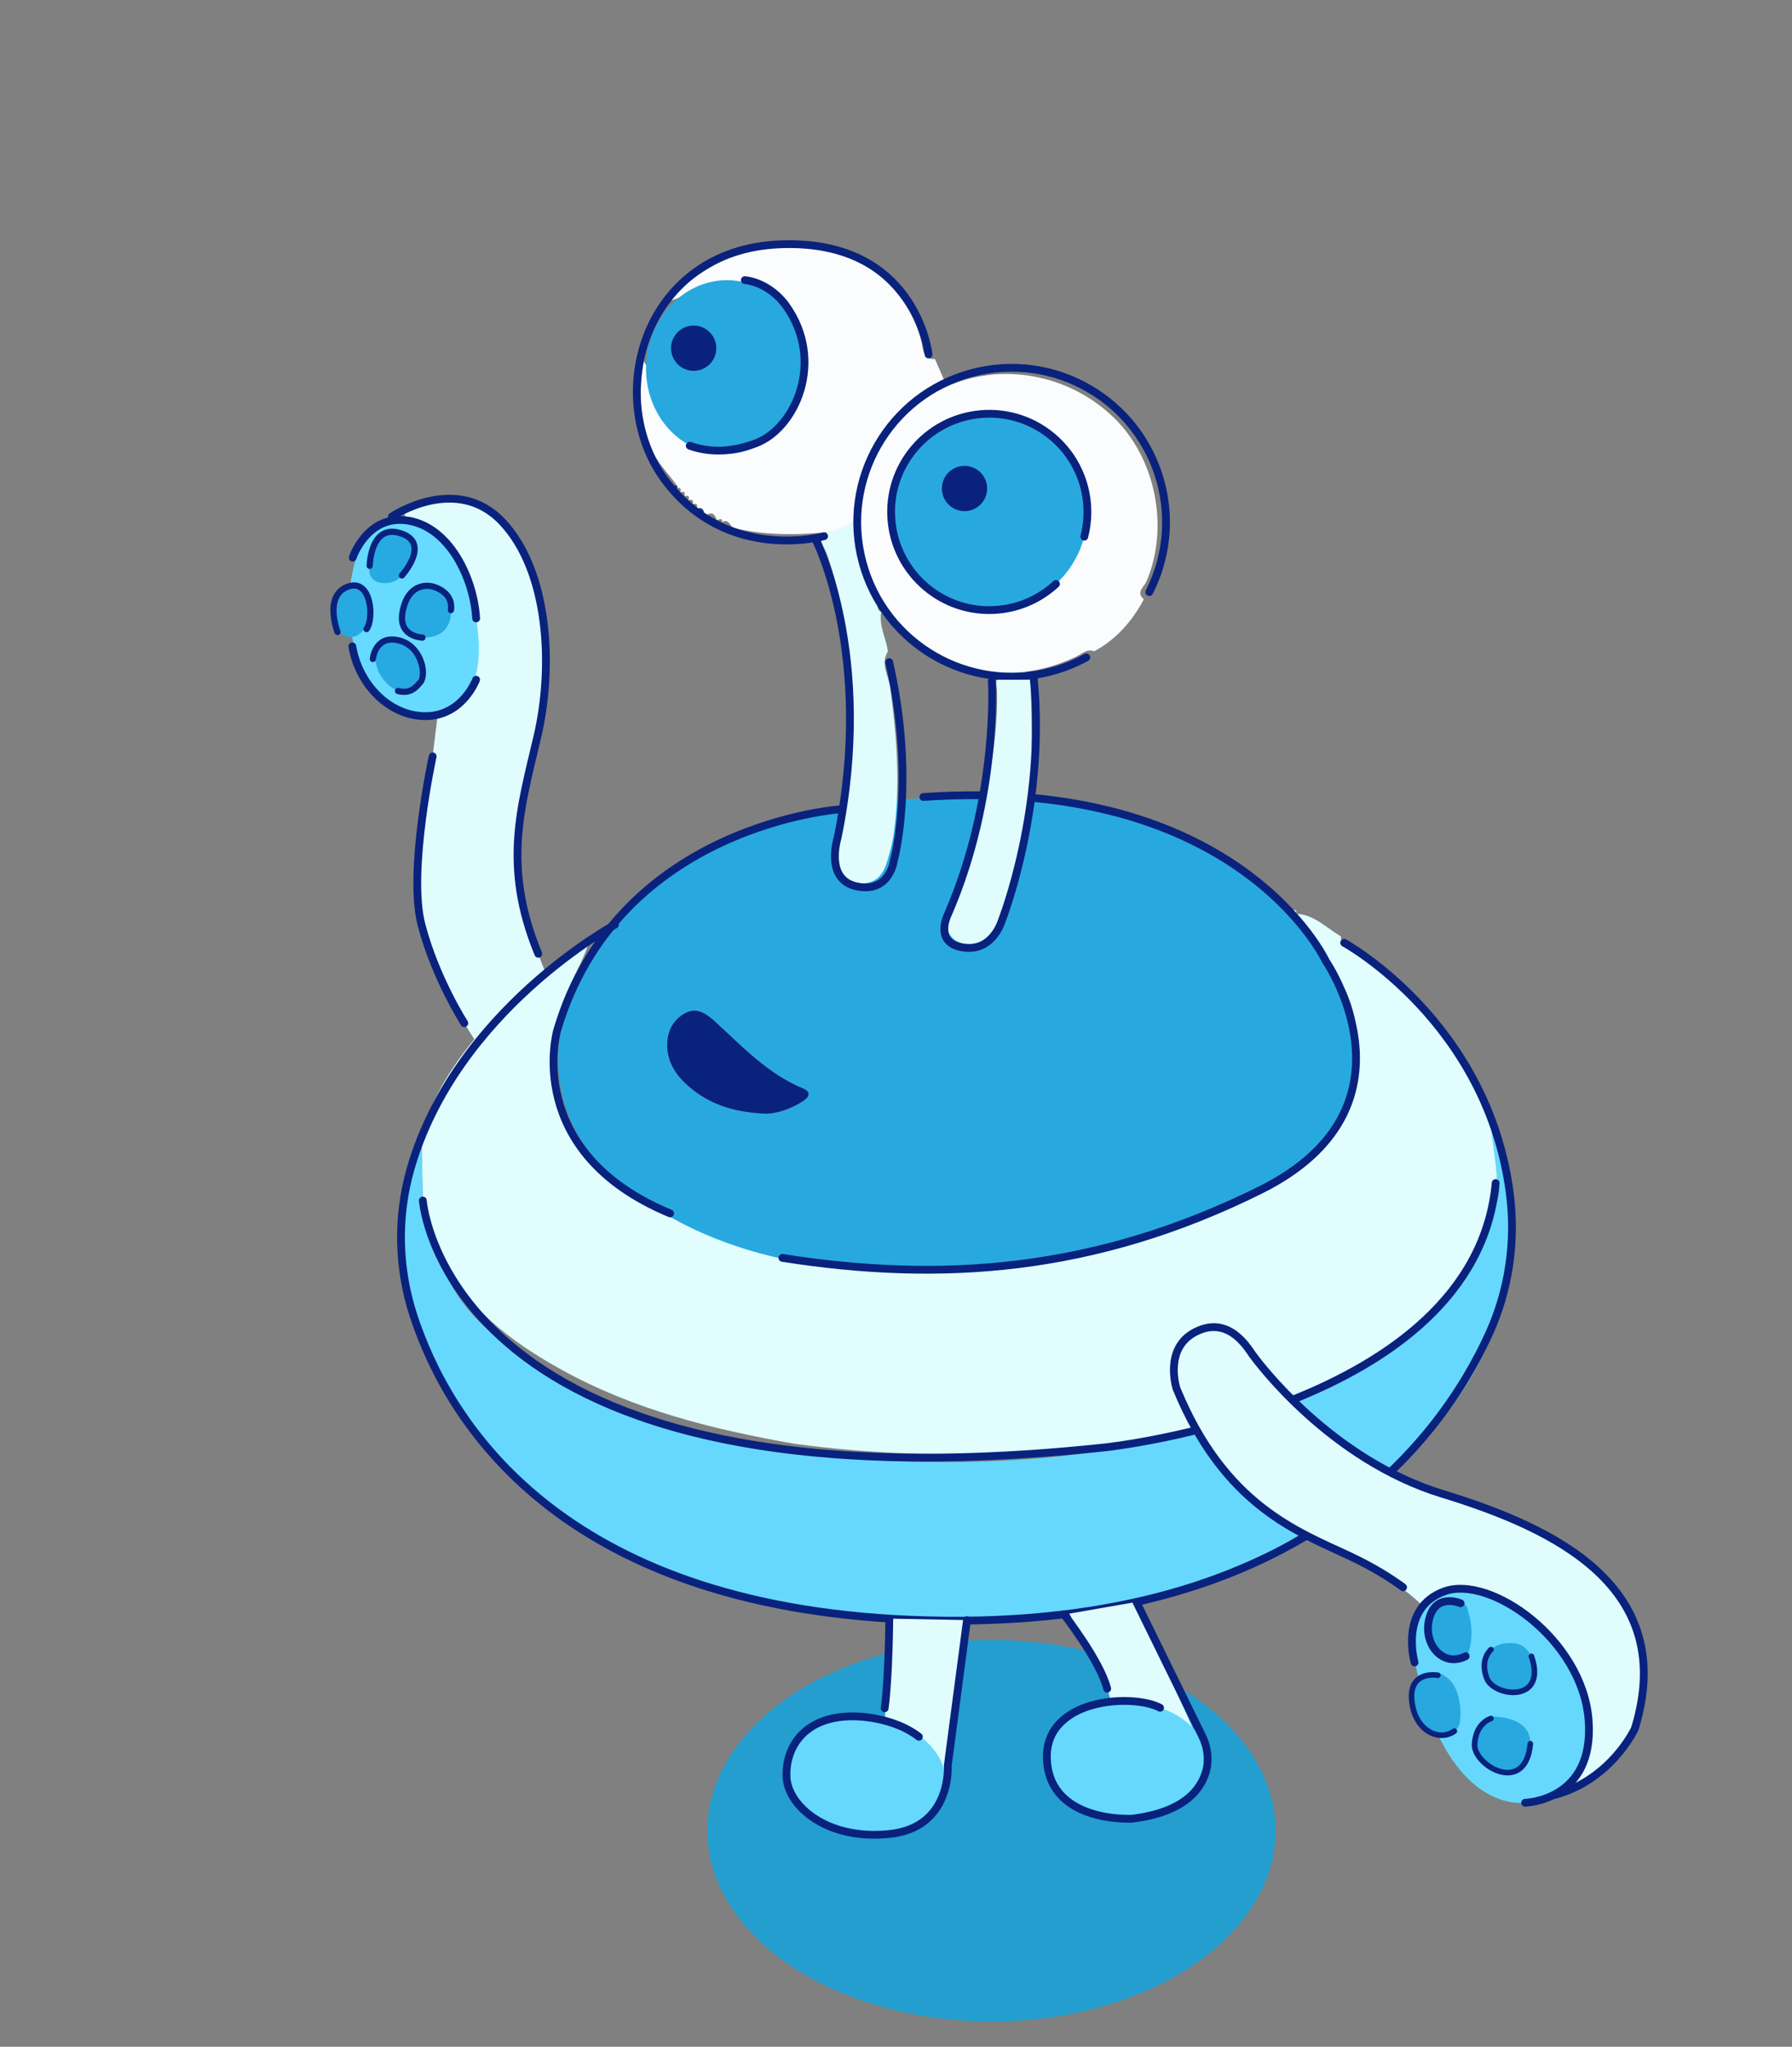<?xml version="1.0" encoding="utf-8"?>
<!-- Generator: Adobe Illustrator 25.4.1, SVG Export Plug-In . SVG Version: 6.00 Build 0)  -->
<svg version="1.1" id="Capa_1" xmlns="http://www.w3.org/2000/svg" xmlns:xlink="http://www.w3.org/1999/xlink" x="0px" y="0px"
	 viewBox="0 0 289 330" style="enable-background:new 0 0 289 330;" xml:space="preserve">
<rect x="0" y="0" width="289" height="330" fill="#808080" stroke="none"/>
<style type="text/css">
	.st0{fill:#249DCF;}
	.st1{fill:#E0FCFD;}
	.st2{fill:#67DAFF;}
	.st3{fill:#27AAE1;}
	.st4{fill:none;stroke:#09227D;stroke-linecap:round;stroke-miterlimit:10;}
	.st5{fill:none;stroke:#09227D;stroke-width:1.255;stroke-linecap:round;stroke-miterlimit:10;}
	.st6{fill:#797EF6;}
	.st7{fill:#193174;}
	.st8{fill:#081F51;}
	.st9{fill:#E3FFFF;}
	.st10{fill:#081E7A;}
	.st11{opacity:0.1;}
	.st12{fill:#D268CC;}
	.st13{fill:#FFFFFF;}
	.st14{opacity:0.5;fill:#27AAE1;}
	.st15{opacity:0.3;fill:#27AAE1;}
	.st16{opacity:0.5;fill:#FFFFFF;}
	.st17{fill:#284785;}
	.st18{fill:#FAFAFA;}
	.st19{fill:#E1E1E1;}
	.st20{opacity:0.3;}
	.st21{fill:#FFFFFF;stroke:#E1E1E1;stroke-width:1.826;stroke-miterlimit:10;}
	.st22{fill:none;stroke:#081E7A;stroke-width:4.045;stroke-miterlimit:10;}
	.st23{fill:none;stroke:#081E7A;stroke-width:1.248;stroke-miterlimit:10;}
	.st24{fill:#6F74E2;}
	.st25{opacity:0.15;}
	.st26{opacity:0.3;fill:#FFFFFF;}
	.st27{fill:#27AAE1;stroke:#081E7A;stroke-width:3;stroke-miterlimit:10;}
	.st28{fill:#E3FFFF;stroke:#081E7A;stroke-width:3;stroke-miterlimit:10;}
	.st29{fill:none;stroke:#081E7A;stroke-width:3;stroke-linecap:round;stroke-linejoin:round;stroke-miterlimit:10;}
	.st30{opacity:0.4;fill:#193174;}
	.st31{fill:#67DAFF;stroke:#1D3582;stroke-width:1.543;stroke-miterlimit:10;}
	.st32{fill:#DFFFFF;stroke:#1D3582;stroke-width:0.926;stroke-miterlimit:10;}
	.st33{fill:#DFFFFF;}
	.st34{fill:none;stroke:#1D3582;stroke-width:1.543;stroke-linecap:round;stroke-linejoin:round;stroke-miterlimit:10;}
	.st35{fill:#67DAFF;stroke:#1D3582;stroke-width:1.543;stroke-linecap:round;stroke-linejoin:round;stroke-miterlimit:10;}
	.st36{clip-path:url(#SVGID_00000092422780773388799850000014056325225716237224_);}
	.st37{fill:#E1FDFD;}
	.st38{fill:#FBFCFD;}
	.st39{fill:#66D8FD;}
	.st40{fill:#18398B;}
	.st41{fill:#1E3C8D;}
	.st42{fill:#27A9E0;}
	.st43{fill:#27A8DF;}
	.st44{fill:#09227D;}
	.st45{fill:none;stroke:#09227D;stroke-width:0.617;stroke-linecap:round;stroke-miterlimit:10;}
	
		.st46{clip-path:url(#SVGID_00000092422780773388799850000014056325225716237224_);fill:none;stroke:#09227D;stroke-width:0.617;stroke-linecap:round;stroke-miterlimit:10;}
	.st47{fill:#5DD4FC;stroke:#1D3582;stroke-width:0.926;stroke-miterlimit:10;}
	.st48{fill:none;stroke:#081E7A;stroke-width:2.57;stroke-miterlimit:10;}
	.st49{fill:none;stroke:#09227D;stroke-width:1.25;stroke-linecap:round;stroke-miterlimit:10;}
	.st50{fill:none;stroke:#09227D;stroke-width:0.901;stroke-linecap:round;stroke-miterlimit:10;}
</style>
<ellipse class="st0" cx="159.9" cy="295.17" rx="45.83" ry="30.77"/>
<g>
	<path class="st1" d="M65.14,82.19c0,0,8.99-4.28,15.89,1.97c6.89,6.26,9.19,23.74,4.21,40.34s3.19,33.32,3.19,33.32l-10.74,11.49
		c0,0-11.49-15.45-9.89-30.13s2.88-24.62,2.88-24.62L65.14,82.19z"/>
	<path class="st2" d="M56.82,92.46c0,0,1.28-9.93,10.02-8.35c8.73,1.58,12.44,21.11,9.25,26.22c-3.19,5.11-6.46,6.89-12.87,3.06
		C56.81,109.57,55.31,98.97,56.82,92.46z"/>
	<path class="st3" d="M59.62,91.23c0,0,0.85-7.09,5.36-5.12c4.51,1.97-0.6,7.16-0.6,7.16s-1.53,1.19-3.4,0.6
		C59.11,93.27,59.62,91.23,59.62,91.23z"/>
	<path class="st3" d="M57.76,102.36c-0.57,0.38-1.31,0.45-1.96,0.21c-0.61-0.23-1.28-0.68-1.46-1.55c-0.34-1.7,0-6.72,2.55-6.47
		C59.26,94.78,60.97,100.2,57.76,102.36z"/>
	<path class="st3" d="M72.72,98.37c0,0,0.51,4.52-4.6,4.43s-2.7-7.32-0.32-8C70.19,94.12,72.13,95.64,72.72,98.37z"/>
	<path class="st3" d="M61.23,108.65c0,0-1.87-3.13,0.68-5s6.21,2.74,5.87,4.86c-0.34,2.12-2.47,3.31-3.6,2.89
		C62.3,110.69,61.23,108.65,61.23,108.65z"/>
	<path class="st4" d="M64.82,92.78c0,0,4.5-4.96,0.16-6.67c-5.23-2.07-5.36,5.12-5.36,5.12"/>
	<path class="st4" d="M54.43,101.89c0,0-2.34-6.03,1.85-7.36c3.56-1.13,4.1,5.12,2.83,6.9"/>
	<path class="st4" d="M68.13,102.8c0,0-3.96-0.09-3.21-4.13c0.97-5.2,4.78-4.13,4.78-4.13s3.45,0.76,3.02,3.83"/>
	<path class="st4" d="M60.13,106.25c0,0,0.34-3.83,4.06-3.03c3.72,0.8,4.66,5.46,3.62,6.74c-1.04,1.28-1.92,1.87-3.62,1.45"/>
	<path class="st5" d="M56.88,89.9c0,0,2.36-7.07,9-5.95c6.64,1.11,10.53,9.32,10.91,15.76"/>
	<path class="st5" d="M76.78,109.59c0,0-2.14,5.76-7.99,5.87c-5.86,0.11-10.93-5-11.97-11.25"/>
	<path class="st5" d="M69.78,121.95c0,0-4.05,18.53-1.81,27.14c2.24,8.61,6.91,15.87,6.91,15.87"/>
	<path class="st5" d="M63.2,83.29c0,0,10.39-7.04,17.83,0.87c7.44,7.91,8.3,23.16,5.65,34.54c-2.65,11.38-5.74,20.83,0.13,35.08"/>
</g>
<g>
	<path class="st37" d="M88.01,156.31c2.37-1.76,4.79-3.45,7.19-5.16c-0.75,2.83-2.07,5.13-3.18,7.53
		c-5.31,11.39-4.19,20.27,3.9,28.65c3.57,3.69,7.47,7.11,12.72,8.36c5.81,2.89,20.46,6.03,21.58,6.24
		c20.67,2.58,36.05,2.01,53.9-2.85c10.41-2.83,17.81-4.96,25.85-12.49c9.29-8.7,12.35-22.2,3.86-31.59l0-0.01
		c0.1-1-0.31-1.67-1.3-1.95l-0.05-0.02c-0.09-0.61,0.04-1.55-1.04-0.71l-0.12-0.16l-0.14,0.15c0.25-0.05,0.58,0.34,0.74-0.17
		c0.23-0.72-0.26-0.86-0.77-1.01l0.01-0.03c0.08-1.01-0.46-1.58-1.35-1.91l-0.01-0.01c0.07-0.5-0.09-0.79-0.65-0.67l0.12-0.05
		c-0.11-0.38-0.22-0.76-0.33-1.14c3,0.11,4.95,2.31,7.33,3.67c-0.18,1.3,0.98,1.57,1.71,2.09c3.17,2.26,6.26,4.62,9.04,7.34
		c5.58,5.46,10.49,11.41,13.22,18.88c0.66,4.14,0.97,7.26,1.21,11c-1.08,0.71-0.6,2.48-0.67,3.51c-0.29,4.12-2.11,7.82-4.37,11.17
		c-5.45,8.07-13.8,13.81-22.21,18.21c-3.21,1.68-21.56,7.48-22.4,7.71c-8.51,2.29-17.64,2.44-26.4,3.08
		c-12.47,0.9-24.92,0.49-37.32-1.2c-13.05-2.28-25.81-5.46-37.52-11.93c-8.15-4.51-15.38-9.96-19.68-18.64
		c-1.38-2.79-1.48-5.86-2.69-8.63c-0.07-3.55-0.14-7.1-0.22-10.65c2.5-8.75,8.17-15.42,14.31-21.79
		C82.91,160.46,86.95,157.09,88.01,156.31z"/>
	<path class="st38" d="M113.84,83.1c-0.25-0.57-0.52-0.56-0.8-0.02c0.13-0.28,0.71-0.36,0.32-0.89c-0.31-0.42-0.67-0.22-1.03-0.23
		c0,0,0.03,0,0.03,0c0.21-0.66-0.04-0.86-0.67-0.66l-0.13,0.16c0,0,0.14-0.15,0.14-0.15c0.19-0.65-0.03-0.87-0.67-0.65l-0.14,0.15
		c0,0,0.15-0.14,0.15-0.14c0.19-0.65-0.03-0.87-0.67-0.65l-0.14,0.15c0,0,0.15-0.14,0.15-0.14c0.19-0.65-0.03-0.87-0.67-0.65
		l-0.14,0.15c0,0,0.15-0.14,0.15-0.14c0.19-0.65-0.03-0.87-0.67-0.65c0,0,0.06,0.03,0.06,0.03c0.05-0.05,0.16-0.11,0.15-0.16
		c-0.01-0.12-0.08-0.24-0.12-0.36c-2.55-3.77-7.34-6.44-5.34-20.01c1.03,1.54,5.29,7.94,6.32,9.48c0.89,2.65,3.32,2.21,5.59,2.77
		c6.7,1.64,8.21-1.66,11.23-9.15c3.17-7.87,0.01-10.48-6.32-13.98c-1.35-0.75-3.74-2.44-5.39-1.46c-1.67,0.02-6.14,2.65-7.81,2.67
		c18.34-17.61,38.12-7.07,41.21,6.65c0.26,1.16,0.2,2.78,2.15,2.66c0.53,1.21,1.06,2.42,1.59,3.63c-9.57,5.2-14.58,13.1-14.33,24.13
		c-1.31,0.03-2.63,0.06-3.94,0.08c-5.31,0.58-10.61,0.65-15.85-0.61c0,0-0.09-0.01-0.09-0.01c-0.51-0.63-0.87-1.69-1.95-0.69
		c0,0,0.13,0.1,0.13,0.1c0.39-0.91-0.04-0.92-0.72-0.65c0,0-0.02,0-0.02,0C115.31,82.92,114.82,82.42,113.84,83.1z"/>
	<path class="st38" d="M184.47,96.63c-1.89,3.54-4.44,6.45-8.01,8.38c-1.15-0.46-1.93,0.39-2.81,0.81
		c-16.31,7.89-34.08-2.4-35.19-20.39c-0.59-9.56,5.01-18.81,13.9-22.96c8.97-4.19,20.03-2.2,27.31,4.91
		c6.75,6.59,8.92,17.71,5.22,26.36C184.51,94.62,183.14,95.47,184.47,96.63z"/>
	<path class="st40" d="M183.91,133c0.04-0.34,0.08-0.68,0.12-1.03c8.41,2.36,15.77,6.51,21.92,12.74c-0.39,0.07-0.78,0.14-1.16,0.21
		C198.67,139.47,191.55,135.78,183.91,133z"/>
	<path class="st41" d="M208.94,147.3c0.11,0.38,0.22,0.76,0.33,1.14c-2.01,0.07-2.62-1.72-3.76-2.81c0.21-0.24,0.42-0.48,0.63-0.72
		c0.73,0.59,1.47,1.18,2.2,1.77c0.07,0.38,0.22,0.68,0.67,0.68L208.94,147.3z"/>
	<path class="st41" d="M204.79,144.92c0.39-0.07,0.78-0.14,1.16-0.21c0,0,0.19,0.2,0.19,0.2c-0.21,0.24-0.42,0.47-0.63,0.71
		C205.27,145.39,205.03,145.16,204.79,144.92z"/>
	<path class="st40" d="M108,78.34c0.38-0.03,0.76-0.06,1.14-0.09c0.04,0.12,0.1,0.24,0.12,0.36c0.01,0.05-0.1,0.11-0.15,0.16
		C108.59,79.02,108.28,78.73,108,78.34z"/>
	<path class="st40" d="M112.34,81.98c0.36,0,0.72-0.2,1.03,0.23c0.39,0.52-0.19,0.6-0.32,0.89
		C112.62,82.83,112.23,82.57,112.34,81.98z"/>
	<path class="st37" d="M209.01,147.36c-0.45,0-0.6-0.3-0.67-0.68C208.77,146.71,209.24,146.69,209.01,147.36z"/>
	<path class="st42" d="M123.6,179.56c1.55-0.02,3.8-0.68,5.85-2c1.09-0.7,1.39-1.53,0.03-2.09c-5.66-2.34-9.73-6.71-14.11-10.72
		c-1.34-1.23-2.97-2.49-4.94-1.37c-2.04,1.16-2.93,3.14-2.82,5.46c0.12,2.53,1.43,4.51,3.26,6.13
		C114.23,177.98,118.24,179.37,123.6,179.56z M97.68,188.64c-7.33-6.83-9.55-17.52-6.02-26.89c5.13-13.62,21.74-33.02,62.36-33.17
		c57.69-0.21,64.51,34.88,64.6,43.82c0.11,10.59-14.32,27.88-63.35,32.07C124.98,207.05,107.45,197.74,97.68,188.64z"/>
	<path class="st39" d="M225.57,234.78c2.06,2.02-18.2,14.17-20.41,15.23c-16.75,8.05-34.45,11.42-52.96,11.29
		c-15.91-0.11-31.9-2.11-46.46-8.5c-15.47-6.79-27.86-17.52-35.83-32.86c-5.63-10.84-6.72-22.31-3.27-34.12
		c0.3-1.02,0.42-2.15,1.32-2.91c0.07,3.55,0.15,7.1,0.22,10.65c0,0,0.28,1.84,0.54,2.91c1.76,7.31,4.68,13.55,10.43,18.31
		c9.18,7.6,19.86,12.23,31.2,15.38c5.27,1.46,10.5,3.49,16.16,2.89c-0.08,0.05-0.16,0.1-0.24,0.14c0.05,0.06,0.09,0.18,0.15,0.18
		c0.1,0.01,0.2-0.05,0.3-0.07c0.32,0.5,0.83,0.56,1.36,0.57c6.07,1.17,12.23,1.6,18.39,1.78c15.1,0.42,30.07-0.69,44.75-4.45
		c2.08-0.53,27.53-9.58,28.54-7.4c0.63,1.36-7.92,1.13-5.81,1.38c0,0,3.22,0.01,3.22,0.01c-0.61,1.87-3.59-0.85-2.45-0.04
		c0,0-2.12,1.18-2.12,1.18c0.27,1.08,0.93-0.05,2.38-0.2c0,0,17.04-11.84,4.17,2.56c0.67-0.75-2.95-1.76-2.11-1.71
		c0.76-1.01,1.87,0.26,1.99,0.94c-0.99,1.57,2.37,0.22,2.89,1.05l2.94,1.21L225.57,234.78z"/>
	<path class="st39" d="M240.24,179.28c6.28,13.74,5.1,27.2-1.66,40.36c-3.15,6.13-7.54,11.37-12.5,16.15
		c-1.4,1.35-2.51,1.62-4.17,0.39c-4.27-3.18-8.38-6.5-11.86-10.97c5.54-2.84,11.04-5.36,15.87-9.02
		c6.96-5.29,12.87-11.36,14.83-20.28c0.39-1.76,1.58-3.81,0.7-5.61C241.2,186.54,240.47,183.34,240.24,179.28z"/>
	<path class="st1" d="M142.08,98.8c-0.3,2.2,0.82,4.13,1.12,6.22c-1.28,2.02,0.12,3.94,0.37,5.85c1.06,7.88,1.68,15.76,0.55,23.68
		c-0.23,1.6-0.67,3.18-1.17,4.72c-0.78,2.41-2.54,3.58-5.02,3.01c-2.4-0.55-3.2-2.38-2.88-4.74c0.69-5.04,1.61-10.05,2.05-15.14
		c0.95-11.17-0.03-22.09-3.61-32.73c-0.53-1.59-1.73-2.67-0.56-3.84c1.31-0.03,4.33-1.13,5.72-2.54c0.52,4.02,1.12,10.17,2.94,13.8
		c-0.17,0.71-0.12,1.33,0.65,1.66L142.08,98.8z"/>
	<path class="st43" d="M173.95,88.03c-0.53,1.02-1.07,2.04-1.6,3.07c-0.73,0.46-2.04,0.57-1.18,1.97c0,0-0.04,0.05-0.04,0.04
		c-2.94,0.84-5.4,2.5-7.67,4.48c-0.46,0.06-0.93,0.13-1.39,0.19c-2.41,0.04-4.71-0.48-7-1.18c-7.83-2.39-12.33-10.35-10.25-18.19
		c2.12-7.98,10.19-12.91,18.11-11.07c7.98,1.86,12.85,9.42,11.33,17.54C174.06,85.92,173.29,86.91,173.95,88.03z M155.56,82.33
		c2.1-0.15,3.45-1.27,3.52-3.44c0.08-2.39-1.46-3.7-3.65-3.65c-2.02,0.05-3.49,1.36-3.43,3.57
		C152.06,80.96,153.33,82.16,155.56,82.33z"/>
	<path class="st1" d="M161.17,109.17c0.48-0.86,1.49-0.88,2.79-1.02c1.16-0.12,1.68,0.18,1.93,0.68"/>
	<path class="st44" d="M123.6,179.56c-5.35-0.19-9.37-1.58-12.73-4.58c-1.83-1.63-3.14-3.61-3.26-6.13
		c-0.11-2.33,0.78-4.3,2.82-5.46c1.97-1.12,3.6,0.14,4.94,1.37c4.38,4.01,8.46,8.38,14.11,10.72c1.36,0.56,1.06,1.4-0.03,2.09
		C127.39,178.88,125.15,179.54,123.6,179.56z"/>
	<path class="st40" d="M126.52,233.05c0.05,0.05,0.11,0.14,0.2,0.26c-0.1,0.02-0.2,0.08-0.3,0.07c-0.05-0.01-0.1-0.12-0.15-0.18
		C126.36,233.15,126.44,233.1,126.52,233.05z"/>
	<path class="st44" d="M111.03,52.68c2.38,0.13,3.66,1.42,3.72,3.49c0.06,2.12-1.31,3.55-3.42,3.61c-2.28,0.07-3.75-1.34-3.71-3.63
		C107.66,54.06,109.01,52.84,111.03,52.68z"/>
	<path class="st44" d="M155.56,82.33c-2.23-0.17-3.5-1.37-3.56-3.51c-0.06-2.21,1.41-3.53,3.43-3.57c2.19-0.05,3.73,1.27,3.65,3.65
		C159,81.06,157.66,82.18,155.56,82.33z"/>
	
		<ellipse transform="matrix(0.095 -0.996 0.996 0.095 46.911 170.137)" class="st43" cx="117.04" cy="59.26" rx="14.02" ry="12.85"/>
	<circle class="st44" cx="111.87" cy="56.14" r="3.65"/>
	<path class="st5" d="M149.75,57.15c0,0-1.98-18.62-23.93-17.76S97.25,63.93,107.24,77.4s25.66,9.05,25.66,9.05"/>
	<path class="st5" d="M120.12,45.16c2.42,0.27,5,1.81,6.68,4.18c6.32,8.92,1.45,19.77-4.92,22.13c-2.74,1.02-6.48,1.86-10.64,0.4"/>
	<circle class="st42" cx="159.54" cy="82.54" r="15.83"/>
	<circle class="st44" cx="155.55" cy="78.76" r="3.65"/>
	<path class="st5" d="M170.3,94.15c-2.5,2.31-5.75,3.85-9.41,4.16c-8.71,0.75-16.37-5.71-17.12-14.42s5.71-16.37,14.42-17.12
		c8.71-0.75,16.37,5.71,17.12,14.42c0.16,1.85-0.01,3.64-0.45,5.34"/>
	<path class="st5" d="M126.18,202.81c25.39,3.99,50.21,2.39,77.04-10.92c26.83-13.31,10.61-36.91,10.61-36.91s-13.88-30-64.92-26.48
		"/>
	<path class="st5" d="M68.19,193.56c0,0,3.66,51.19,110.03,39.8c0,0,59.64-6.28,62.99-42.62"/>
</g>
<path class="st5" d="M99.17,149.09c0,0-25.7,13.84-32.98,39.45c-2.2,7.75-2,15.96,0.51,23.62c5.46,16.69,23.17,46.61,80.16,48.99
	c62.62,2.61,85.52-29.07,93.27-46.09c3.2-7.03,4.35-14.83,3.38-22.49c-3.52-27.86-26.73-40.56-26.73-40.56"/>
<path class="st5" d="M175.19,105.99c-1.73,0.95-3.6,1.72-5.6,2.25c-13.28,3.56-26.93-4.32-30.49-17.6s4.32-26.93,17.6-30.49
	c13.28-3.56,26.93,4.32,30.49,17.6c1.66,6.17,0.84,12.43-1.84,17.71"/>
<path class="st5" d="M135.77,130.46c0,0-36.13,2.28-45.94,35.76c0,0-5.54,19.53,18.24,29.42"/>
<path class="st5" d="M131.55,87.03c0,0,9.56,18.56,3.53,48.06c0,0-2.16,6.78,3.15,7.84s5.94-4.25,5.94-4.25s3.58-12.85-0.77-31.93"
	/>
<path class="st1" d="M166.07,109.59c0.24,0.5,0.2,1.2,0.21,1.89c0.06,2.17,0.07,4.34,0.1,6.51c0.1,9.82-0.9,19.5-4.24,28.81
	c-0.82,2.3-1.58,4.83-4.59,5.34c-3.46,0.59-5.62-1.55-4.63-4.91c1.56-5.29,3.83-10.34,5.17-15.71c1.64-6.54,2.82-13.12,2.71-19.88
	c-0.01-0.8-0.24-1.66-0.03-2.04"/>
<path class="st5" d="M159.96,109.8c0,0,1.14,18.66-7.07,37.57c0,0-2.41,4.66,2.43,5.4c4.84,0.73,6.26-4.38,6.26-4.38
	s7.17-18.17,5.14-38.94"/>
<g>
	<path class="st39" d="M231.09,257.88c0.64-0.44,1.29-0.88,1.93-1.32c4.01-0.37,7.68,0.46,10.9,3c4.4,3.47,7.79,7.72,9.99,12.89
		c0.37,0.87,0.37,1.97,1.63,2.14c0,0-0.02-0.01-0.02-0.01c0,0,0.04-0.07,0.04-0.07c0.17,1.14-0.25,2.37,0.52,3.42
		c-2.99,1.97-6.86,1.86-9.56-0.29c-3.73-2.97-4.49-2.88-7.44,0.95c-1.09,1.41-2.6,0.54-3.9,0.77c0.32-1.02,1.45-1.96,0.34-3.13
		c-0.18-2.18-0.81-4.11-2.84-5.3c-2.4-1.65-4.27-3.54-3.02-6.99c0.85,2.1,1.57,4.28,4.17,4.36c1.26,0.04,2.64-0.21,2.7-2.01
		c0.84-2.19,0.68-4.34-0.18-6.48C235.42,256.91,232.59,259.21,231.09,257.88z M241.56,264.51c-2.78,1.34-3.56,3.89-2,6.55
		c1.45,2.46,4.53,3.28,6.71,1.79c2.33-1.6,2.56-4.15,0.56-6.1C245.59,264.8,243.81,264.1,241.56,264.51z"/>
	<path class="st41" d="M260.15,278.98c0.22-0.21,0.43-0.43,0.65-0.64C260.58,278.55,260.36,278.77,260.15,278.98z"/>
	<path class="st41" d="M255.54,274.58c-1.25-0.18-1.26-1.27-1.63-2.14c-2.2-5.17-5.59-9.42-9.99-12.89c-3.22-2.54-6.89-3.38-10.9-3
		c3.05-1.56,6.04-1.6,8.99,0.28C248.72,261.08,253.86,266.51,255.54,274.58z"/>
	<polygon class="st41" points="255.56,274.51 255.52,274.57 255.62,274.66 	"/>
	<path class="st43" d="M241.56,264.51c2.25-0.41,4.03,0.28,5.27,2.24c0,0.43-0.04,0.87,0,1.29c0.13,1.74-0.18,3.3-1.99,4.01
		c-1.36,0.53-2.62-0.03-3.55-0.99c-1.26-1.3-1.33-2.91-0.59-4.52C241.01,265.88,241.62,265.34,241.56,264.51z"/>
	<path class="st43" d="M236.52,266.29c-1.48-0.04-3.08,1.57-4.43-0.31c-0.95-1.33-1.06-2.8-0.62-4.31c0.8-2.73,3.12-1.56,4.87-1.86
		C237.21,261.95,237.36,264.11,236.52,266.29z"/>
	<path class="st43" d="M235.51,276.23c-0.9,0.96-1.62,2.63-3.31,1.42c-1.72-1.23-2.8-2.99-2.56-5.19c0.21-1.87,1.84-1.35,3.03-1.52
		C234.69,272.12,235.33,274.05,235.51,276.23z"/>
	<path class="st40" d="M241.56,264.51c0.06,0.83-0.55,1.37-0.86,2.04c-0.74,1.6-0.67,3.22,0.59,4.52c0.93,0.96,2.19,1.52,3.55,0.99
		c1.81-0.71,2.11-2.27,1.99-4.01c-0.03-0.43,0-0.86,0-1.29c2,1.95,1.76,4.5-0.56,6.1c-2.18,1.5-5.26,0.68-6.71-1.79
		C238,268.41,238.78,265.86,241.56,264.51z"/>
	<path class="st1" d="M229.4,258.89c0,0-3.79-4.09-12.13-7.99c-8.35-3.9-20.13-8.17-27.83-26.95c0,0-2.15-6.57,3.15-9.18
		c5.29-2.61,8.28,2.57,9.14,3.76c0.86,1.18,12.49,16.85,30.59,22.39s38.05,14.99,31.04,37.85c0,0-3.79,8.25-12.94,10.7
		c-1.02,0.27,5.42-12.34,5.21-14.81C255.02,267.51,239.52,248.53,229.4,258.89z"/>
	<path class="st39" d="M228.19,268.02c0,0-2.55-8.81,4.83-11.47c7.38-2.66,22.27,7.78,23.24,20.8
		c0.97,13.02-10.24,13.29-10.24,13.29S233.35,292.9,228.19,268.02z"/>
	<path class="st5" d="M228.13,268.04c0,0-2.55-8.81,4.83-11.47c7.38-2.66,22.27,7.78,23.24,20.8c0.97,13.02-10.24,13.29-10.24,13.29
		"/>
	<path class="st41" d="M259.4,280.04c0.23-0.2,0.45-0.4,0.68-0.6C259.85,279.64,259.63,279.84,259.4,280.04z"/>
	<polygon class="st41" points="255.07,275.36 255.03,275.42 255.13,275.51 	"/>
	<path class="st43" d="M242.34,265.01c2.26-0.29,3.52,0.03,4.65,2.04c-0.03,0.43,0.41,1.26,0.42,1.69c0.04,1.73-0.32,3.35-2.16,3.96
		c-1.38,0.46-3.63-0.09-4.51-1.1c-1.19-1.36-1.7-2.97-0.89-4.53C240.2,266.42,240.21,265.58,242.34,265.01z"/>
	<path class="st43" d="M236.6,267.01c-1.47-0.11-4.09,0.71-5.33-1.23c-0.87-1.37-0.71-4.73-0.19-6.21c0.94-2.67,5.46-2.26,5.66,0.18
		C237.49,261.91,237.55,264.88,236.6,267.01z"/>
	<path class="st49" d="M235.56,258.5c0,0-3.51-1.54-4.82,1.75c-1.69,4.25,1.68,8.81,5.64,6.78"/>
	<path class="st50" d="M240.46,265.97c0,0-1.85,1.5-0.7,4.58c1.15,3.09,9.82,4.09,7.22-3.5"/>
	<path class="st43" d="M246.8,280.84c0.46,8.45-9.2,3.52-8.99,0.05c0.22-3.47,2.64-4.11,2.64-4.11S246.56,276.45,246.8,280.84z"/>
	<path class="st50" d="M240.45,277.08c0,0-2.42,0.65-2.64,4.11c-0.22,3.47,8.23,8.38,8.99-0.05"/>
	<path class="st43" d="M234.83,278.89c-2.27,1.98-6.55,0.02-7.06-4.98c-0.5-5,4.31-4.13,4.31-4.13s3.01,0.6,3.4,5.46
		C235.48,275.25,235.84,278.01,234.83,278.89z"/>
	<path class="st50" d="M231.88,270.1c0,0-4.69-0.86-4.2,4.09c0.49,4.95,4.48,6.66,6.87,4.92"/>
	<path class="st5" d="M226.28,255.92c-1.98-1.46-4.86-3.29-8.71-5.09c-8.35-3.9-20.13-8.17-27.83-26.95c0,0-2.15-6.57,3.15-9.18
		c5.29-2.61,8.28,2.57,9.14,3.76c0.86,1.18,12.49,16.85,30.59,22.39s38.05,14.99,31.04,37.85c0,0-3.79,8.25-12.94,10.7"/>
</g>
<path class="st1" d="M172.43,260.17c0,0,5.47,9.33,6.49,13.23l0.77,3.37l13.02,2.65l-9.45-21.14L172.43,260.17z"/>
<ellipse class="st39" cx="181.73" cy="283.88" rx="12.89" ry="9.38"/>
<polygon class="st1" points="143.42,260.97 142.67,278.34 152.37,288.28 155.95,261.21 "/>
<ellipse transform="matrix(0.143 -0.99 0.99 0.143 -163.897 383.549)" class="st39" cx="139.62" cy="286.45" rx="9.38" ry="12.89"/>
<path class="st5" d="M143.42,260.97c0,0-0.07,9.49-0.75,14.46"/>
<path class="st5" d="M155.95,261.21l-3.1,23.46c0,0,0.68,10-9.43,11.03c-10.11,1.04-16.41-4.57-16.58-9.26
	c-0.17-4.69,2.89-10.09,11.57-9.69c0,0,5.79,0.15,9.78,3.27"/>
<path class="st5" d="M171.58,260.28c0,0,5.85,7.49,6.98,11.99"/>
<path class="st5" d="M183.27,258.28l10.61,21.63c0.85,1.74,1.14,3.73,0.64,5.6c-0.8,2.98-3.54,6.69-11.94,7.72
	c0,0-13.09,0.76-13.73-9.35c-0.64-10.11,13.88-10.88,18.24-8.53"/>
</svg>
